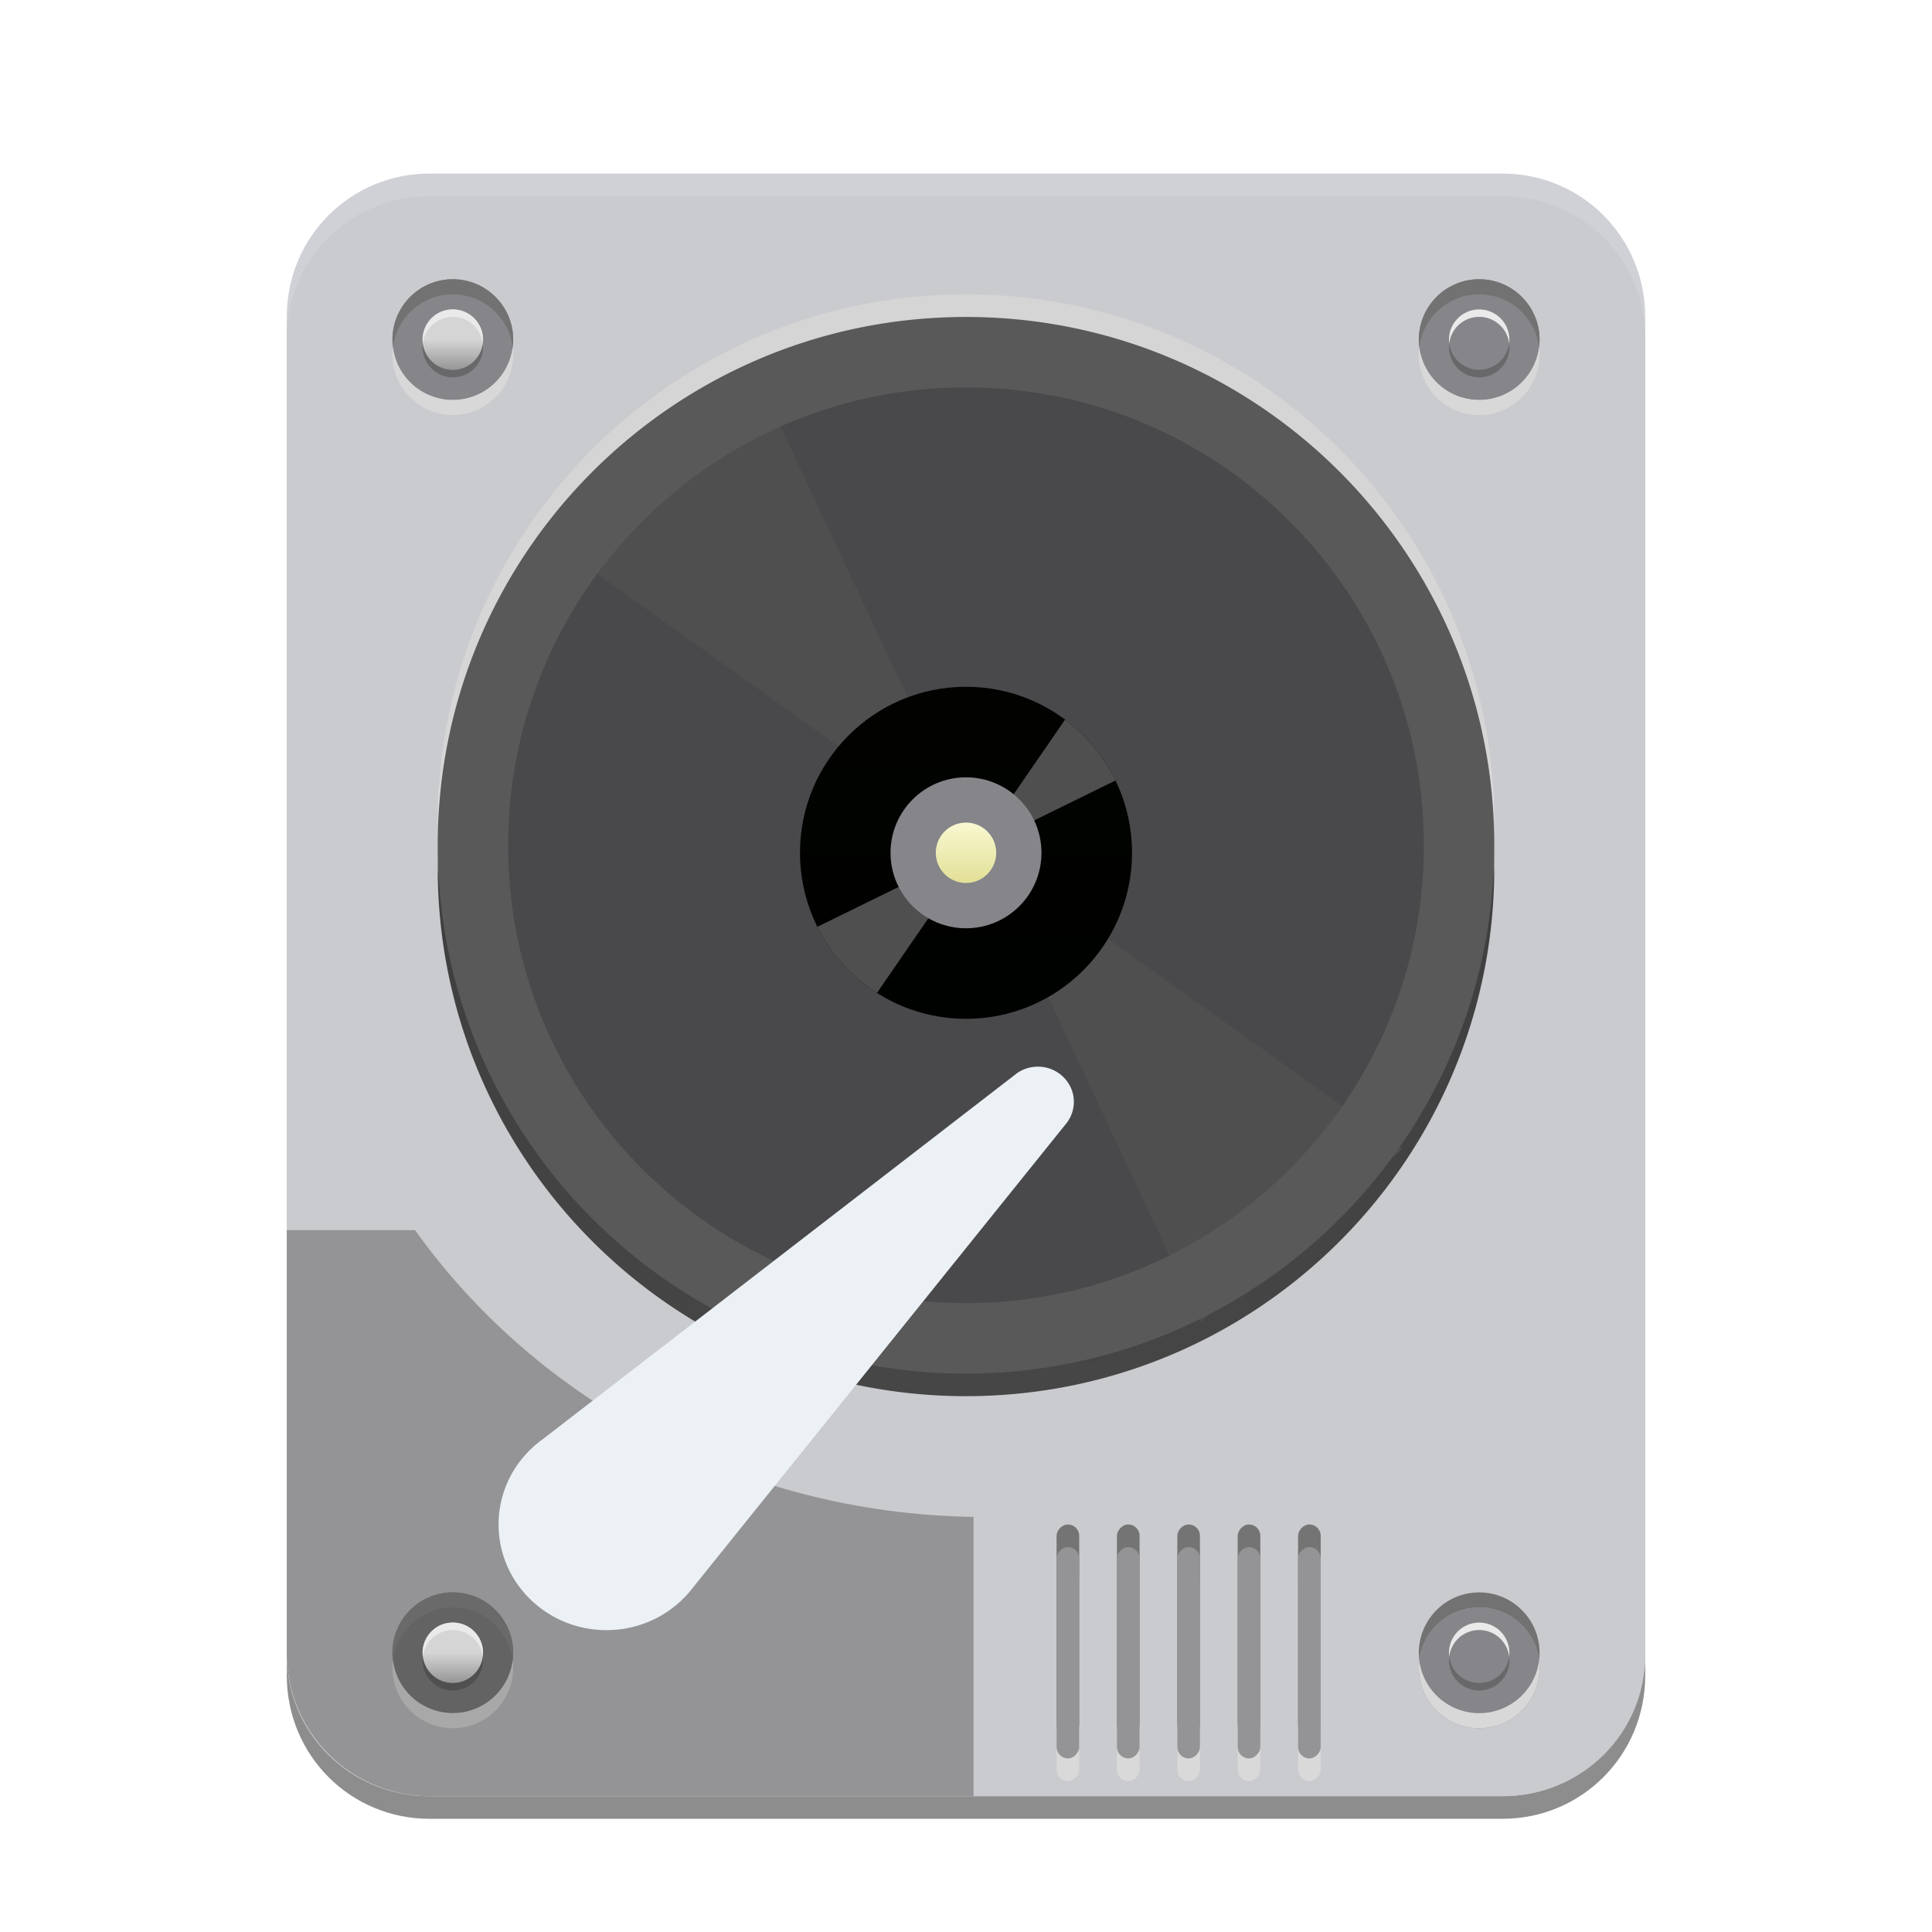 <svg width="256" height="256" version="1.1" viewBox="0 0 256 256" xmlns="http://www.w3.org/2000/svg" xmlns:xlink="http://www.w3.org/1999/xlink"><title>gparted</title><defs><linearGradient id="c" x1="70.001" x2="70.001" y1="6" y2="81.536" gradientTransform="scale(1 1)" gradientUnits="userSpaceOnUse"><stop stop-color="#464646" offset="0"/><stop stop-color="#3E3E3F" offset=".914"/><stop stop-color="#fff" stop-opacity="0" offset="1"/></linearGradient><linearGradient id="d" x1="70.001" x2="70.001" y2="71.914" gradientTransform="scale(1 1)" gradientUnits="userSpaceOnUse"><stop stop-color="#D5D5D5" offset="0"/><stop stop-color="#D6D6D7" offset=".896"/><stop stop-color="#fff" stop-opacity="0" offset="1"/></linearGradient><linearGradient id="f" x1="22" x2="22" y2="44" gradientUnits="userSpaceOnUse"><stop stop-color="#020300" offset="0"/><stop stop-color="#000200" offset="1"/></linearGradient><path id="e" d="M22 44C9.849 44 0 34.15 0 21.999 0 9.85 9.85 0 22 0s22 9.85 22 21.999C44 34.149 34.15 44 22 44z"/><path id="g" d="M10.201 40.571a22.101 22.101 0 0 1-7.898-8.761L41.81 12.418a22.093 22.093 0 0 0-6.68-8.073L10.202 40.57z"/><linearGradient id="h" x1="22" x2="22" y1="26" y2="18" gradientUnits="userSpaceOnUse"><stop stop-color="#E2E096" offset="0"/><stop stop-color="#F9F8D2" offset="1"/></linearGradient><linearGradient id="a" x1="50%" x2="50%" y1="1.833%" y2="50%"><stop stop-color="#989898" offset="0"/><stop stop-color="#D5D5D5" offset="1"/></linearGradient><linearGradient id="i" x1="8" x2="8" y1="4.147" y2="8" gradientUnits="userSpaceOnUse" xlink:href="#a"/><filter id="b" color-interpolation-filters="sRGB"><feFlood flood-color="#000" flood-opacity=".196" result="flood"/><feComposite in="flood" in2="SourceGraphic" operator="in" result="composite1"/><feGaussianBlur in="composite1" result="blur" stdDeviation="4"/><feOffset dx="0" dy="4" result="offset"/><feComposite in="SourceGraphic" in2="offset" result="composite2"/></filter></defs><g fill="none" filter="url(#b)"><g fill-rule="evenodd"><g fill-rule="nonzero"><path d="M218 218c0 10.633-8.486 19-18.895 19H56.895C46.486 237 38 228.633 38 218V41c0-10.63 8.486-19 18.895-19h142.21C209.514 22 218 30.37 218 41z" fill="#8d8d8d"/><path d="M218 215c0 10.626-8.486 19-18.895 19H56.895C46.486 234 38 225.627 38 215V38c0-10.627 8.486-19 18.895-19h142.21C209.514 19 218 27.373 218 38z" fill="#d0d1d6"/><path d="M218 215.27c0 10.478-8.486 18.735-18.895 18.735H56.895C46.486 234.005 38 225.749 38 215.27V40.74c0-10.479 8.486-18.735 18.895-18.735h142.21c10.409 0 18.895 8.256 18.895 18.735z" fill="#cacbcf"/><path d="M55 159H38v56c0 10.602 8.58 19 19 19h72v-37c-30.672-.496-57.809-15.3-74-38z" fill="#949496"/></g><g fill-rule="nonzero"><path transform="matrix(1 0 0 -1 58 187)" d="M70 6C31.343 6 0 37.339 0 76s31.343 70.004 70 70.004S140 114.661 140 76 108.657 6 70 6zm42.896 112.9a60.59 60.59 0 0 1-19.284 13.009c-7.472 3.158-15.415 4.758-23.611 4.758s-16.14-1.6-23.611-4.758A60.578 60.578 0 0 1 27.106 118.9a60.407 60.407 0 0 1-13.009-19.288c-3.158-7.472-4.765-15.415-4.765-23.611a60.422 60.422 0 0 1 17.774-42.895A60.36 60.36 0 0 1 46.39 20.1c7.472-3.162 15.415-4.765 23.611-4.765 8.196 0 16.14 1.603 23.611 4.765a60.335 60.335 0 0 1 19.284 13.006 60.444 60.444 0 0 1 13.009 19.284c3.158 7.475 4.765 15.418 4.765 23.611 0 8.196-1.607 16.14-4.765 23.611a60.421 60.421 0 0 1-13.009 19.288z" fill="url(#c)"/><path d="M70 0C31.343 0 0 31.339 0 70s31.343 70.004 70 70.004S140 108.661 140 70 108.657 0 70 0zm42.896 112.9a60.59 60.59 0 0 1-19.284 13.009c-7.472 3.158-15.415 4.758-23.611 4.758s-16.14-1.6-23.611-4.758A60.578 60.578 0 0 1 27.106 112.9a60.407 60.407 0 0 1-13.009-19.288c-3.158-7.472-4.765-15.415-4.765-23.611a60.422 60.422 0 0 1 17.774-42.895A60.36 60.36 0 0 1 46.39 14.1c7.472-3.162 15.415-4.765 23.611-4.765 8.196 0 16.14 1.603 23.611 4.765a60.335 60.335 0 0 1 19.284 13.006 60.444 60.444 0 0 1 13.009 19.284c3.158 7.475 4.765 15.418 4.765 23.611 0 8.196-1.607 16.14-4.765 23.611a60.421 60.421 0 0 1-13.009 19.288z" fill="url(#d)" transform="translate(58 35)"/></g><path d="M193 109.496C193 144.898 163.9 174 128 174s-65-29.102-65-64.504C63 73.102 92.1 44 128 44s65 29.103 65 65.496" fill="#49494c"/><path fill="#4f4f50" d="M99.995 45.231l59.096 125.904 26.721-22.888-113.448-81.03z"/><g transform="translate(106 87)"><use width="100%" height="100%" fill="url(#f)" xlink:href="#e"/><use width="100%" height="100%" fill="#4f4f50" opacity=".5" xlink:href="#g"/></g><path d="M128 119c-5.523 0-10-4.478-10-10s4.477-10 10-10 10 4.478 10 10c0 5.523-4.477 10-10 10z" fill="#85858a"/><path d="M26 21.999a4 4 0 1 1-8 0 4 4 0 0 1 8 0" fill="url(#h)" transform="translate(106 87)"/><path d="M128 38c-38.657 0-70 31.339-70 70s31.343 70.004 70 70.004 70-31.343 70-70.004-31.343-70-70-70zm42.896 112.9a60.59 60.59 0 0 1-19.284 13.009c-7.472 3.158-15.415 4.758-23.611 4.758s-16.14-1.6-23.611-4.758A60.578 60.578 0 0 1 85.106 150.9a60.407 60.407 0 0 1-13.009-19.288c-3.158-7.472-4.765-15.415-4.765-23.611a60.422 60.422 0 0 1 17.774-42.895A60.36 60.36 0 0 1 104.39 52.1c7.472-3.162 15.415-4.765 23.611-4.765 8.196 0 16.14 1.603 23.611 4.765a60.335 60.335 0 0 1 19.284 13.006 60.444 60.444 0 0 1 13.009 19.284c3.158 7.475 4.765 15.418 4.765 23.611 0 8.196-1.607 16.14-4.765 23.611a60.421 60.421 0 0 1-13.009 19.288z" fill="#595959" fill-rule="nonzero"/><g fill="#ecf1f6" fill-rule="nonzero"><path d="M91.857 206.312l49.304-61.291a4.62 4.62 0 0 0 1.13-3.021c0-2.57-2.135-4.662-4.766-4.662-1.173 0-2.247.41-3.078 1.107L71.87 186.74c-3.524 2.55-5.806 6.645-5.806 11.259 0 7.738 6.4 14 14.292 14 4.718 0 8.898-2.235 11.5-5.688z"/></g><g><g transform="matrix(-1 0 0 1 175 204)" fill="#d9d9d9"><rect width="3" height="28" rx="1.5"/><rect x="8" width="3" height="28" rx="1.5"/><rect x="16" width="3" height="28" rx="1.5"/><rect x="24" width="3" height="28" rx="1.5"/><rect x="32" width="3" height="28" rx="1.5"/></g><g fill="#747474" transform="matrix(-1 0 0 1 175 198)"><rect width="3" height="28" rx="1.5"/><rect x="8" width="3" height="28" rx="1.5"/><rect x="16" width="3" height="28" rx="1.5"/><rect x="24" width="3" height="28" rx="1.5"/><rect x="32" width="3" height="28" rx="1.5"/></g><g transform="matrix(-1 0 0 1 175 201)" fill="#949496"><rect width="3" height="28" rx="1.5"/><rect x="8" width="3" height="28" rx="1.5"/><rect x="16" width="3" height="28" rx="1.5"/><rect x="24" width="3" height="28" rx="1.5"/><rect x="32" width="3" height="28" rx="1.5"/></g></g></g><path d="M68 41.003A8 8 0 0 1 60 49a8 8 0 1 1 0-16c4.416 0 8 3.585 8 8.003z" fill="#85858a"/><path d="M56.031 41.498A4.002 4.002 0 0 0 60 46a4.002 4.002 0 0 0 3.97-4.5A4.003 4.003 0 0 1 60 45a4.003 4.003 0 0 1-3.969-3.502z" fill="#68686b"/><path transform="matrix(1 0 0 -1 52 49)" d="M12 8.002a4 4 0 1 1-8-.003 4 4 0 0 1 8 .003z" fill="url(#i)"/><path d="M63.97 41.5A4.002 4.002 0 0 0 60 37a4.002 4.002 0 0 0-3.97 4.5 4 4 0 0 1 7.94 0z" fill="#eaeaea"/><path d="M67.938 42.003c.04-.328.062-.661.062-1C68 36.585 64.416 33 60 33s-8 3.585-8 8.003c0 .339.021.672.062 1C52.554 38.057 55.922 35 60 35c4.077 0 7.446 3.057 7.938 7.003z" fill="#727272"/><path d="M52.062 42.003A8 8 0 0 0 60 51a8 8 0 0 0 7.938-8.997 8.001 8.001 0 0 1-15.876 0z" fill="#d8d8d8"/><path d="M204 41.003A8 8 0 0 1 196 49a8 8 0 1 1 0-16c4.416 0 8 3.585 8 8.003z" fill="#85858a"/><path d="M192.031 41.498A4.002 4.002 0 0 0 196 46a4.002 4.002 0 0 0 3.97-4.5A4.003 4.003 0 0 1 196 45a4.003 4.003 0 0 1-3.969-3.502z" fill="#68686b"/><path transform="matrix(1 0 0 -1 188 49)" d="M12 8.002a4 4 0 1 1-8-.003 4 4 0 0 1 8 .003z" fill="url(#i)"/><path d="M199.97 41.5A4.002 4.002 0 0 0 196 37a4.002 4.002 0 0 0-3.97 4.5 4 4 0 0 1 7.94 0z" fill="#eaeaea"/><path d="M203.938 42.003c.04-.328.062-.661.062-1 0-4.418-3.584-8.003-8-8.003s-8 3.585-8 8.003c0 .339.021.672.062 1C188.554 38.057 191.922 35 196 35c4.077 0 7.446 3.057 7.938 7.003z" fill="#727272"/><path d="M188.062 42.003A8 8 0 0 0 196 51a8 8 0 0 0 7.938-8.997 8.001 8.001 0 0 1-15.876 0z" fill="#d8d8d8"/><g><path d="M68 215.003A8 8 0 0 1 60 223a8 8 0 1 1 0-16c4.416 0 8 3.585 8 8.003z" fill="#636363"/><path d="M64 215.999a4 4 0 1 0-8 .002 4 4 0 0 0 8-.002z" fill="#505050"/><path transform="matrix(1 0 0 -1 52 223)" d="M12 8.002a4 4 0 1 1-8-.003 4 4 0 0 1 8 .003z" fill="url(#i)"/><path d="M63.97 215.5A4.002 4.002 0 0 0 60 211a4.002 4.002 0 0 0-3.97 4.5 4 4 0 0 1 7.94 0z" fill="#eaeaea"/><path d="M67.938 216.003c.04-.328.062-.661.062-1 0-4.418-3.584-8.003-8-8.003s-8 3.585-8 8.003c0 .339.021.672.062 1C52.554 212.057 55.922 209 60 209c4.077 0 7.446 3.057 7.938 7.003z" fill="#6a6a6a"/><path d="M52.062 216.003A8 8 0 0 0 60 225a8 8 0 0 0 7.938-8.997 8.001 8.001 0 0 1-15.876 0z" fill="#a8a8a8"/><path d="M204 217.003a8 8 0 0 1-8 7.997 8 8 0 1 1 0-16c4.416 0 8 3.585 8 8.003z" fill="#85858a"/><path d="M192.031 215.499A4.002 4.002 0 0 0 196 220a4.002 4.002 0 0 0 3.97-4.501A4.003 4.003 0 0 1 196 219a4.003 4.003 0 0 1-3.969-3.502z" fill="#68686b"/><path transform="matrix(1 0 0 -1 188 223)" d="M12 8.002a4 4 0 1 1-8-.003 4 4 0 0 1 8 .003z" fill="url(#i)"/><path d="M199.97 215.5A4.002 4.002 0 0 0 196 211a4.002 4.002 0 0 0-3.97 4.5 4 4 0 0 1 7.94 0z" fill="#eaeaea"/><path d="M203.938 216.003c.04-.328.062-.661.062-1 0-4.418-3.584-8.003-8-8.003s-8 3.585-8 8.003c0 .339.021.672.062 1 .492-3.946 3.86-7.003 7.938-7.003 4.077 0 7.446 3.057 7.938 7.003z" fill="#727272"/><path d="M188.062 216.003A8 8 0 0 0 196 225a8 8 0 0 0 7.938-8.997 8.001 8.001 0 0 1-15.876 0z" fill="#d8d8d8"/></g></g></svg>